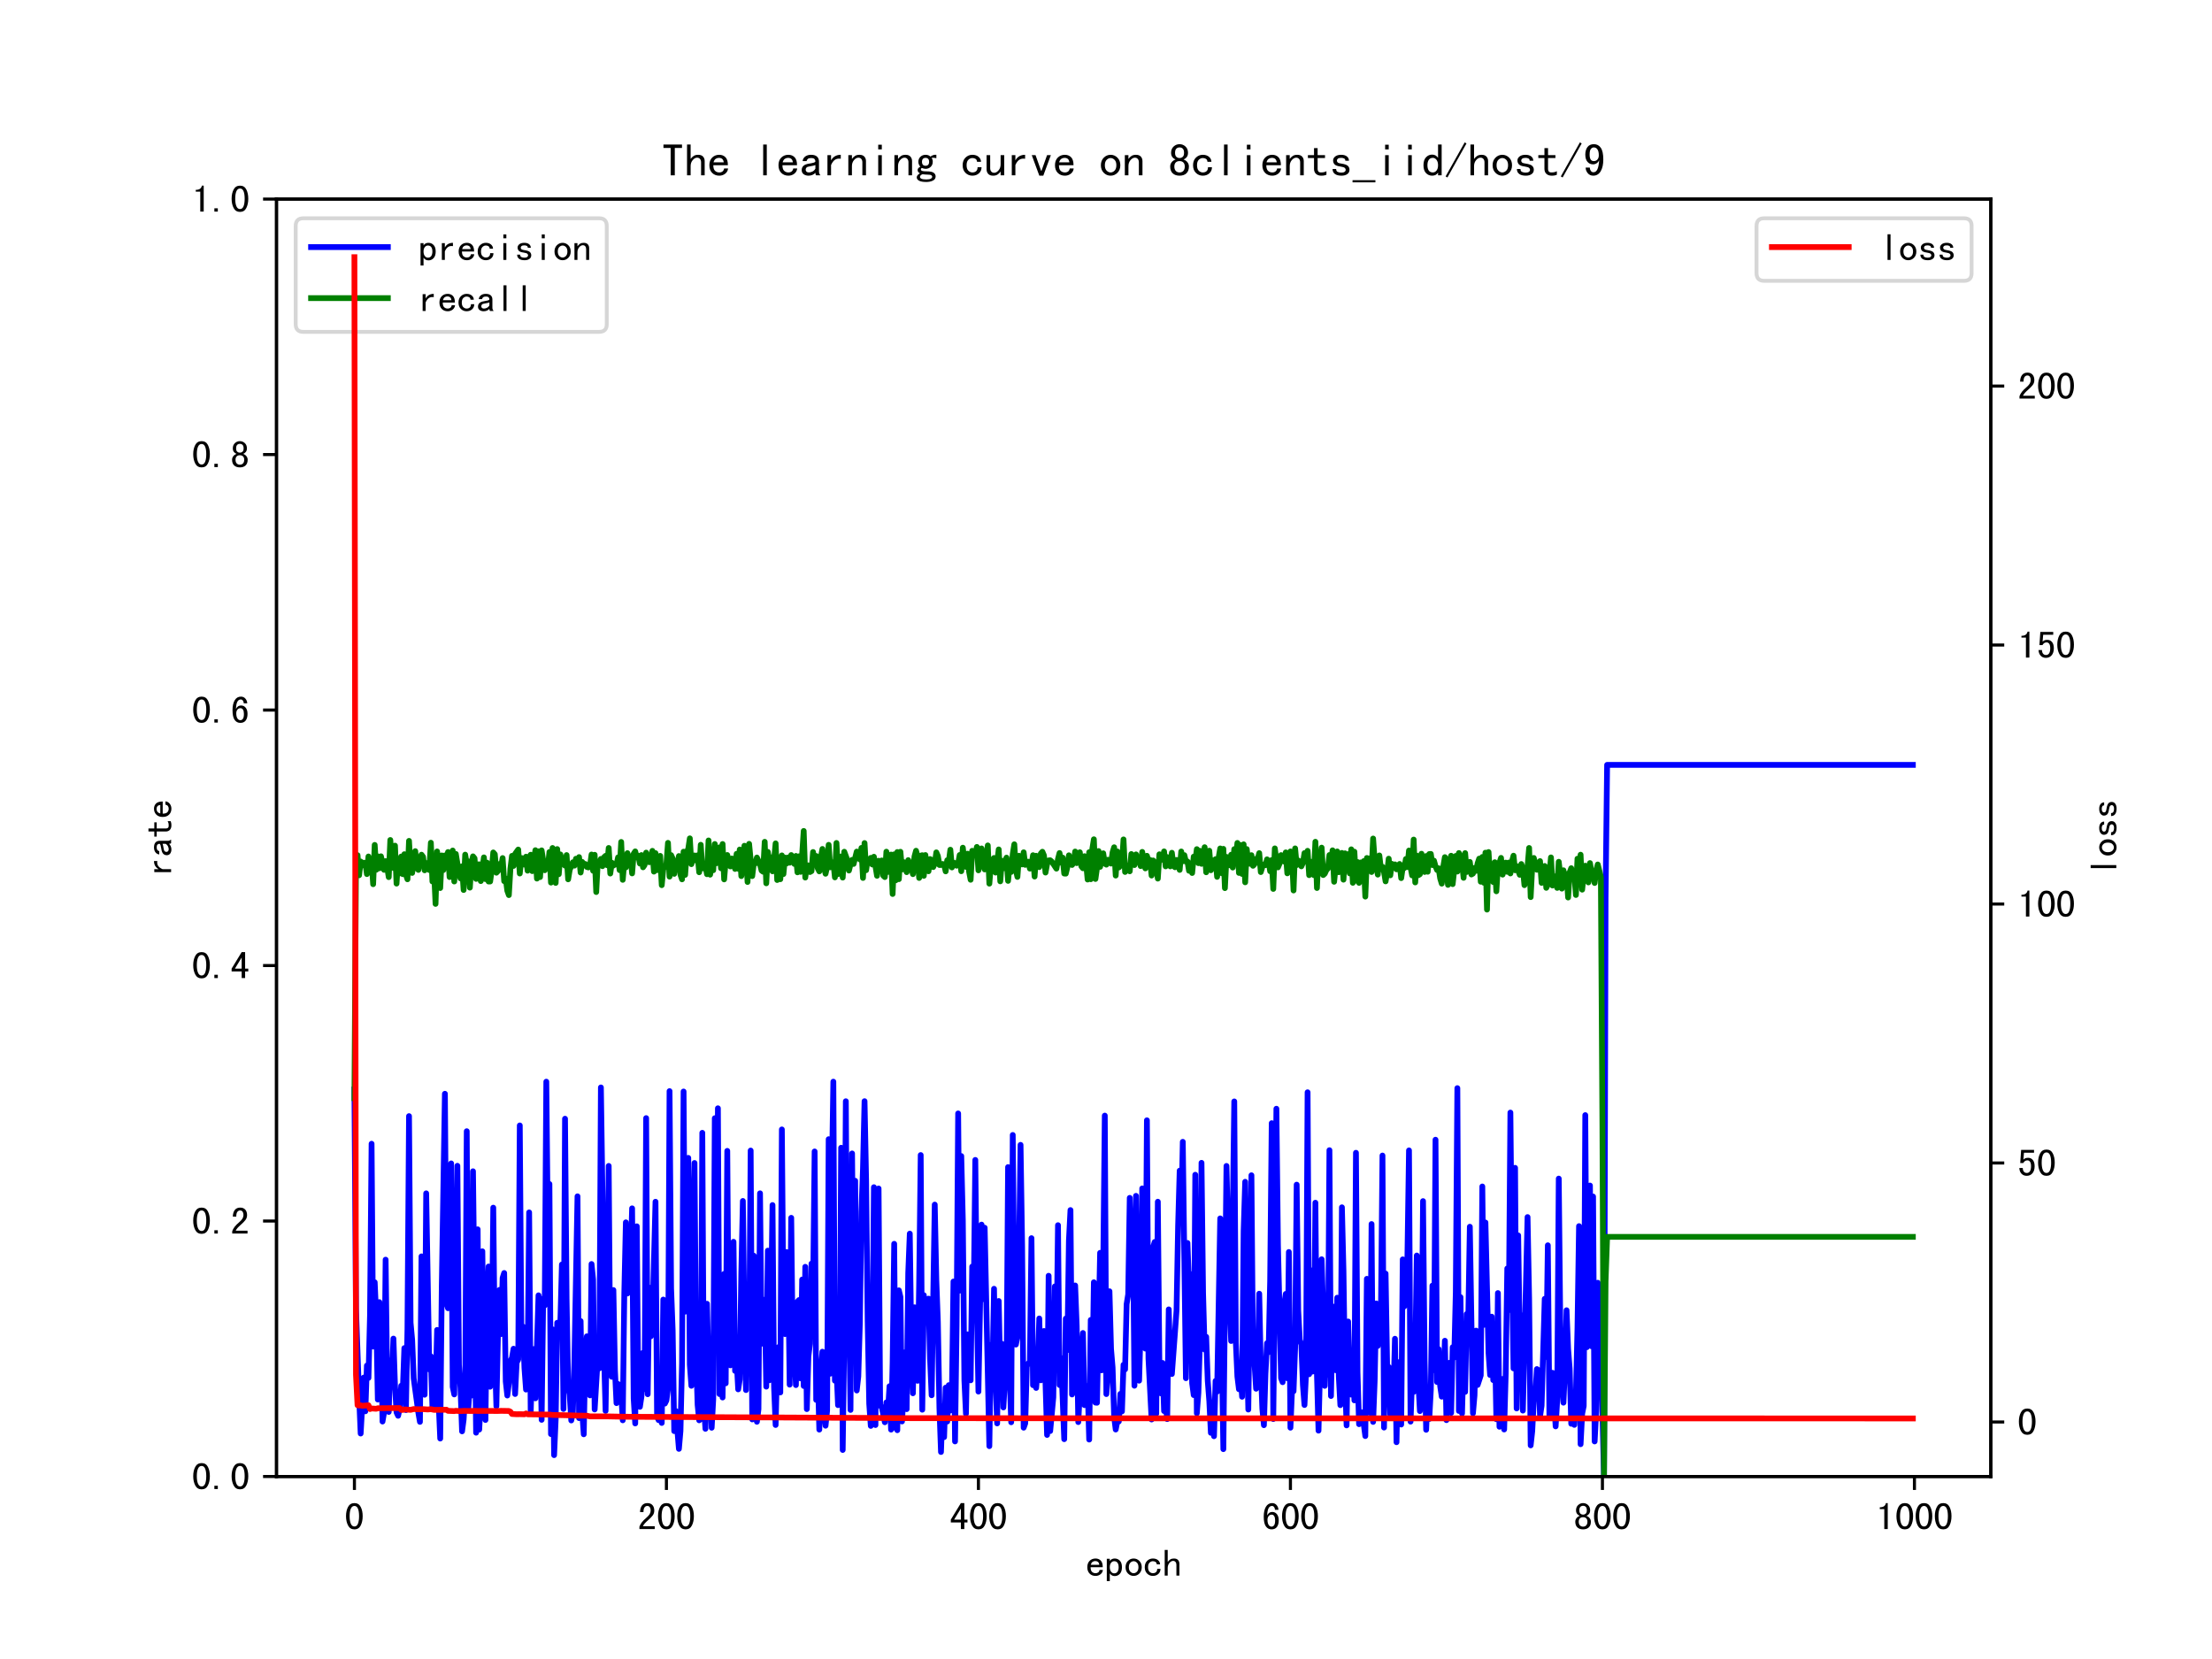 <?xml version="1.0" encoding="utf-8" standalone="no"?>
<!DOCTYPE svg PUBLIC "-//W3C//DTD SVG 1.1//EN"
  "http://www.w3.org/Graphics/SVG/1.1/DTD/svg11.dtd">
<!-- Created with matplotlib (https://matplotlib.org/) -->
<svg height="432pt" version="1.1" viewBox="0 0 576 432" width="576pt" xmlns="http://www.w3.org/2000/svg" xmlns:xlink="http://www.w3.org/1999/xlink">
 <defs>
  <style type="text/css">*{stroke-linecap:butt;stroke-linejoin:round;}</style>
 </defs>
 <g id="figure_1">
  <g id="patch_1">
   <path d="M 0 432 
L 576 432 
L 576 0 
L 0 0 
z
" style="fill:#ffffff;"/>
  </g>
  <g id="axes_1">
   <g id="patch_2">
    <path d="M 72 384.48 
L 518.4 384.48 
L 518.4 51.84 
L 72 51.84 
z
" style="fill:#ffffff;"/>
   </g>
   <g id="matplotlib.axis_1">
    <g id="xtick_1">
     <g id="line2d_1">
      <defs>
       <path d="M 0 0 
L 0 3.5 
" id="m94f15062a6" style="stroke:#000000;stroke-width:0.8;"/>
      </defs>
      <g>
       <use style="stroke:#000000;stroke-width:0.8;" x="92.291" xlink:href="#m94f15062a6" y="384.48"/>
      </g>
     </g>
     <g id="text_1">
      <!-- 0 -->
      <g transform="translate(89.791 398.316)scale(0.1 -0.1)">
       <defs>
        <path d="M 46.484 35.156 
Q 46.484 21.094 41.406 10.938 
Q 36.328 0.781 25 0.781 
Q 13.672 0.781 8.391 10.938 
Q 3.125 21.094 3.125 35.156 
Q 3.125 49.219 8.391 59.172 
Q 13.672 69.141 25 69.141 
Q 36.328 69.141 41.406 59.172 
Q 46.484 49.219 46.484 35.156 
z
M 37.109 35.156 
Q 37.109 47.656 34.172 54.688 
Q 31.25 61.719 25 61.719 
Q 18.75 61.719 15.625 54.688 
Q 12.5 47.656 12.5 35.156 
Q 12.5 22.656 15.625 15.422 
Q 18.75 8.203 25 8.203 
Q 31.25 8.203 34.172 15.422 
Q 37.109 22.656 37.109 35.156 
z
" id="SimHei-48"/>
       </defs>
       <use xlink:href="#SimHei-48"/>
      </g>
     </g>
    </g>
    <g id="xtick_2">
     <g id="line2d_2">
      <g>
       <use style="stroke:#000000;stroke-width:0.8;" x="173.536" xlink:href="#m94f15062a6" y="384.48"/>
      </g>
     </g>
     <g id="text_2">
      <!-- 200 -->
      <g transform="translate(166.036 398.316)scale(0.1 -0.1)">
       <defs>
        <path d="M 44.531 1.562 
L 4.688 1.562 
L 4.688 7.812 
Q 7.031 14.062 11.125 19.328 
Q 15.234 24.609 23.047 31.25 
Q 28.906 36.328 31.438 40.625 
Q 33.984 44.922 33.984 50 
Q 33.984 55.078 31.828 58.391 
Q 29.688 61.719 25 61.719 
Q 21.094 61.719 18.156 58.203 
Q 15.234 54.688 15.234 45.703 
L 6.25 45.703 
Q 6.641 57.031 11.516 63.078 
Q 16.406 69.141 25.391 69.141 
Q 33.984 69.141 38.672 63.859 
Q 43.359 58.594 43.359 49.609 
Q 43.359 42.188 39.062 36.719 
Q 34.766 31.25 28.516 25.781 
Q 21.484 19.531 18.75 16.406 
Q 16.016 13.281 13.672 8.984 
L 44.531 8.984 
z
" id="SimHei-50"/>
       </defs>
       <use xlink:href="#SimHei-50"/>
       <use x="50" xlink:href="#SimHei-48"/>
       <use x="100" xlink:href="#SimHei-48"/>
      </g>
     </g>
    </g>
    <g id="xtick_3">
     <g id="line2d_3">
      <g>
       <use style="stroke:#000000;stroke-width:0.8;" x="254.781" xlink:href="#m94f15062a6" y="384.48"/>
      </g>
     </g>
     <g id="text_3">
      <!-- 400 -->
      <g transform="translate(247.281 398.316)scale(0.1 -0.1)">
       <defs>
        <path d="M 46.484 18.75 
L 38.281 18.75 
L 38.281 1.562 
L 29.297 1.562 
L 29.297 18.75 
L 3.125 18.75 
L 3.125 26.172 
L 29.297 69.141 
L 38.281 69.141 
L 38.281 26.172 
L 46.484 26.172 
z
M 29.297 26.172 
L 29.297 55.078 
L 11.719 26.172 
z
" id="SimHei-52"/>
       </defs>
       <use xlink:href="#SimHei-52"/>
       <use x="50" xlink:href="#SimHei-48"/>
       <use x="100" xlink:href="#SimHei-48"/>
      </g>
     </g>
    </g>
    <g id="xtick_4">
     <g id="line2d_4">
      <g>
       <use style="stroke:#000000;stroke-width:0.8;" x="336.026" xlink:href="#m94f15062a6" y="384.48"/>
      </g>
     </g>
     <g id="text_4">
      <!-- 600 -->
      <g transform="translate(328.526 398.316)scale(0.1 -0.1)">
       <defs>
        <path d="M 44.531 24.219 
Q 44.531 13.281 39.844 7.031 
Q 35.156 0.781 25.781 0.781 
Q 16.406 0.781 10.938 8.594 
Q 5.469 16.406 5.469 33.984 
Q 5.469 50 11.125 59.562 
Q 16.797 69.141 27.344 69.141 
Q 34.766 69.141 39.25 63.672 
Q 43.75 58.203 43.75 51.562 
L 34.766 51.562 
Q 34.766 55.469 32.609 58.594 
Q 30.469 61.719 26.953 61.719 
Q 21.094 61.719 17.969 55.656 
Q 14.844 49.609 14.453 37.109 
Q 17.188 42.188 20.312 44.141 
Q 23.438 46.094 27.734 46.094 
Q 35.156 46.094 39.844 40.234 
Q 44.531 34.375 44.531 24.219 
z
M 35.156 24.219 
Q 35.156 31.25 32.812 35.156 
Q 30.469 39.062 26.172 39.062 
Q 21.094 39.062 18.156 35.156 
Q 15.234 31.25 15.234 25.781 
Q 15.234 17.188 18.156 12.5 
Q 21.094 7.812 26.172 7.812 
Q 29.688 7.812 32.422 11.328 
Q 35.156 14.844 35.156 24.219 
z
" id="SimHei-54"/>
       </defs>
       <use xlink:href="#SimHei-54"/>
       <use x="50" xlink:href="#SimHei-48"/>
       <use x="100" xlink:href="#SimHei-48"/>
      </g>
     </g>
    </g>
    <g id="xtick_5">
     <g id="line2d_5">
      <g>
       <use style="stroke:#000000;stroke-width:0.8;" x="417.27" xlink:href="#m94f15062a6" y="384.48"/>
      </g>
     </g>
     <g id="text_5">
      <!-- 800 -->
      <g transform="translate(409.77 398.316)scale(0.1 -0.1)">
       <defs>
        <path d="M 44.922 20.703 
Q 44.922 10.938 39.453 5.859 
Q 33.984 0.781 24.609 0.781 
Q 15.234 0.781 9.766 5.859 
Q 4.297 10.938 4.297 20.703 
Q 4.297 25.781 7.422 29.875 
Q 10.547 33.984 16.016 35.938 
Q 11.328 37.891 8.781 41.406 
Q 6.25 44.922 6.25 50.391 
Q 6.25 58.984 11.719 64.062 
Q 17.188 69.141 24.609 69.141 
Q 32.031 69.141 37.5 64.062 
Q 42.969 58.984 42.969 50.391 
Q 42.969 44.922 40.422 41.406 
Q 37.891 37.891 33.203 35.938 
Q 38.672 33.984 41.797 29.875 
Q 44.922 25.781 44.922 20.703 
z
M 34.375 50.391 
Q 34.375 56.641 31.641 59.375 
Q 28.906 62.109 24.609 62.109 
Q 20.312 62.109 17.578 59.375 
Q 14.844 56.641 14.844 50.391 
Q 14.844 44.141 17.766 41.594 
Q 20.703 39.062 24.609 39.062 
Q 28.516 39.062 31.438 41.594 
Q 34.375 44.141 34.375 50.391 
z
M 35.938 20.703 
Q 35.938 26.172 33 29.297 
Q 30.078 32.422 24.609 32.422 
Q 19.141 32.422 16.203 29.297 
Q 13.281 26.172 13.281 20.703 
Q 13.281 14.453 16.406 11.125 
Q 19.531 7.812 24.609 7.812 
Q 29.688 7.812 32.812 11.125 
Q 35.938 14.453 35.938 20.703 
z
" id="SimHei-56"/>
       </defs>
       <use xlink:href="#SimHei-56"/>
       <use x="50" xlink:href="#SimHei-48"/>
       <use x="100" xlink:href="#SimHei-48"/>
      </g>
     </g>
    </g>
    <g id="xtick_6">
     <g id="line2d_6">
      <g>
       <use style="stroke:#000000;stroke-width:0.8;" x="498.515" xlink:href="#m94f15062a6" y="384.48"/>
      </g>
     </g>
     <g id="text_6">
      <!-- 1000 -->
      <g transform="translate(488.515 398.316)scale(0.1 -0.1)">
       <defs>
        <path d="M 30.469 1.562 
L 21.484 1.562 
L 21.484 53.516 
L 9.766 53.516 
L 9.766 58.203 
Q 16.797 58.203 20.703 60.938 
Q 24.609 63.672 25.781 69.141 
L 30.469 69.141 
z
" id="SimHei-49"/>
       </defs>
       <use xlink:href="#SimHei-49"/>
       <use x="50" xlink:href="#SimHei-48"/>
       <use x="100" xlink:href="#SimHei-48"/>
       <use x="150" xlink:href="#SimHei-48"/>
      </g>
     </g>
    </g>
    <g id="text_7">
     <!-- epoch -->
     <g transform="translate(282.7 410.441)scale(0.1 -0.1)">
      <defs>
       <path d="M 44.922 16.406 
Q 44.141 9.375 38.672 5.078 
Q 33.203 0.781 25.781 0.781 
Q 16.406 0.781 10.344 6.828 
Q 4.297 12.891 4.297 23.438 
Q 4.297 33.984 10.344 40.031 
Q 16.406 46.094 25.781 46.094 
Q 33.984 46.094 39.25 40.812 
Q 44.531 35.547 44.531 23.438 
L 12.891 23.438 
Q 12.891 14.844 16.594 11.328 
Q 20.312 7.812 25.781 7.812 
Q 30.078 7.812 32.812 9.953 
Q 35.547 12.109 36.328 16.406 
z
M 35.547 29.688 
Q 34.766 35.156 32.031 37.297 
Q 29.297 39.453 25 39.453 
Q 21.094 39.453 17.969 37.297 
Q 14.844 35.156 13.281 29.688 
z
" id="SimHei-101"/>
       <path d="M 44.531 23.438 
Q 44.531 12.109 39.062 6.25 
Q 33.594 0.391 25.781 0.391 
Q 21.484 0.391 18.359 2.141 
Q 15.234 3.906 12.891 7.422 
L 12.891 -12.891 
L 5.078 -12.891 
L 5.078 45.312 
L 12.891 45.312 
L 12.891 39.453 
Q 15.234 42.969 18.359 44.531 
Q 21.484 46.094 25.781 46.094 
Q 33.594 46.094 39.062 40.422 
Q 44.531 34.766 44.531 23.438 
z
M 35.938 23.438 
Q 35.938 30.859 33 34.953 
Q 30.078 39.062 24.219 39.062 
Q 19.531 39.062 16.203 34.953 
Q 12.891 30.859 12.891 23.438 
Q 12.891 16.016 16.203 11.719 
Q 19.531 7.422 24.219 7.422 
Q 30.078 7.422 33 11.719 
Q 35.938 16.016 35.938 23.438 
z
" id="SimHei-112"/>
       <path d="M 46.094 23.438 
Q 46.094 13.281 39.844 7.031 
Q 33.594 0.781 25 0.781 
Q 16.406 0.781 10.156 7.031 
Q 3.906 13.281 3.906 23.438 
Q 3.906 33.594 10.156 39.844 
Q 16.406 46.094 25 46.094 
Q 33.594 46.094 39.844 39.844 
Q 46.094 33.594 46.094 23.438 
z
M 37.5 23.438 
Q 37.5 31.25 33.594 35.156 
Q 29.688 39.062 25 39.062 
Q 20.312 39.062 16.406 35.156 
Q 12.5 31.25 12.5 23.438 
Q 12.5 15.625 16.406 11.719 
Q 20.312 7.812 25 7.812 
Q 29.688 7.812 33.594 11.719 
Q 37.5 15.625 37.5 23.438 
z
" id="SimHei-111"/>
       <path d="M 44.922 19.141 
Q 44.922 10.938 39.25 5.859 
Q 33.594 0.781 25 0.781 
Q 16.406 0.781 10.156 6.828 
Q 3.906 12.891 3.906 23.438 
Q 3.906 33.984 10.156 40.031 
Q 16.406 46.094 25 46.094 
Q 33.594 46.094 38.672 41.594 
Q 43.75 37.109 43.75 30.859 
L 35.156 30.859 
Q 34.766 35.547 31.828 37.297 
Q 28.906 39.062 25 39.062 
Q 20.312 39.062 16.406 35.344 
Q 12.5 31.641 12.5 23.438 
Q 12.5 15.234 16.406 11.516 
Q 20.312 7.812 25 7.812 
Q 30.078 7.812 33.203 10.547 
Q 36.328 13.281 36.328 19.141 
z
" id="SimHei-99"/>
       <path d="M 44.141 1.562 
L 36.328 1.562 
L 36.328 29.688 
Q 36.328 34.375 33.984 37.109 
Q 31.641 39.844 27.734 39.844 
Q 22.656 39.844 18.156 34.562 
Q 13.672 29.297 13.672 21.484 
L 13.672 1.562 
L 5.859 1.562 
L 5.859 68.359 
L 13.672 68.359 
L 13.672 37.109 
Q 16.797 41.406 20.5 43.75 
Q 24.219 46.094 30.078 46.094 
Q 37.109 46.094 40.625 42.188 
Q 44.141 38.281 44.141 32.422 
z
" id="SimHei-104"/>
      </defs>
      <use xlink:href="#SimHei-101"/>
      <use x="50" xlink:href="#SimHei-112"/>
      <use x="100" xlink:href="#SimHei-111"/>
      <use x="150" xlink:href="#SimHei-99"/>
      <use x="200" xlink:href="#SimHei-104"/>
     </g>
    </g>
   </g>
   <g id="matplotlib.axis_2">
    <g id="ytick_1">
     <g id="line2d_7">
      <defs>
       <path d="M 0 0 
L -3.5 0 
" id="m7ffe31d8d0" style="stroke:#000000;stroke-width:0.8;"/>
      </defs>
      <g>
       <use style="stroke:#000000;stroke-width:0.8;" x="72" xlink:href="#m7ffe31d8d0" y="384.48"/>
      </g>
     </g>
     <g id="text_8">
      <!-- 0.0 -->
      <g transform="translate(50 387.898)scale(0.1 -0.1)">
       <defs>
        <path d="M 17.188 1.562 
L 8.203 1.562 
L 8.203 10.156 
L 17.188 10.156 
z
" id="SimHei-46"/>
       </defs>
       <use xlink:href="#SimHei-48"/>
       <use x="50" xlink:href="#SimHei-46"/>
       <use x="100" xlink:href="#SimHei-48"/>
      </g>
     </g>
    </g>
    <g id="ytick_2">
     <g id="line2d_8">
      <g>
       <use style="stroke:#000000;stroke-width:0.8;" x="72" xlink:href="#m7ffe31d8d0" y="317.952"/>
      </g>
     </g>
     <g id="text_9">
      <!-- 0.2 -->
      <g transform="translate(50 321.37)scale(0.1 -0.1)">
       <use xlink:href="#SimHei-48"/>
       <use x="50" xlink:href="#SimHei-46"/>
       <use x="100" xlink:href="#SimHei-50"/>
      </g>
     </g>
    </g>
    <g id="ytick_3">
     <g id="line2d_9">
      <g>
       <use style="stroke:#000000;stroke-width:0.8;" x="72" xlink:href="#m7ffe31d8d0" y="251.424"/>
      </g>
     </g>
     <g id="text_10">
      <!-- 0.4 -->
      <g transform="translate(50 254.842)scale(0.1 -0.1)">
       <use xlink:href="#SimHei-48"/>
       <use x="50" xlink:href="#SimHei-46"/>
       <use x="100" xlink:href="#SimHei-52"/>
      </g>
     </g>
    </g>
    <g id="ytick_4">
     <g id="line2d_10">
      <g>
       <use style="stroke:#000000;stroke-width:0.8;" x="72" xlink:href="#m7ffe31d8d0" y="184.896"/>
      </g>
     </g>
     <g id="text_11">
      <!-- 0.6 -->
      <g transform="translate(50 188.314)scale(0.1 -0.1)">
       <use xlink:href="#SimHei-48"/>
       <use x="50" xlink:href="#SimHei-46"/>
       <use x="100" xlink:href="#SimHei-54"/>
      </g>
     </g>
    </g>
    <g id="ytick_5">
     <g id="line2d_11">
      <g>
       <use style="stroke:#000000;stroke-width:0.8;" x="72" xlink:href="#m7ffe31d8d0" y="118.368"/>
      </g>
     </g>
     <g id="text_12">
      <!-- 0.8 -->
      <g transform="translate(50 121.786)scale(0.1 -0.1)">
       <use xlink:href="#SimHei-48"/>
       <use x="50" xlink:href="#SimHei-46"/>
       <use x="100" xlink:href="#SimHei-56"/>
      </g>
     </g>
    </g>
    <g id="ytick_6">
     <g id="line2d_12">
      <g>
       <use style="stroke:#000000;stroke-width:0.8;" x="72" xlink:href="#m7ffe31d8d0" y="51.84"/>
      </g>
     </g>
     <g id="text_13">
      <!-- 1.0 -->
      <g transform="translate(50 55.258)scale(0.1 -0.1)">
       <use xlink:href="#SimHei-49"/>
       <use x="50" xlink:href="#SimHei-46"/>
       <use x="100" xlink:href="#SimHei-48"/>
      </g>
     </g>
    </g>
    <g id="text_14">
     <!-- rate -->
     <g transform="translate(44.711 228.16)rotate(-90)scale(0.1 -0.1)">
      <defs>
       <path d="M 39.453 37.5 
Q 32.031 38.672 26.953 35.344 
Q 21.875 32.031 18.359 23.828 
L 18.359 1.562 
L 10.547 1.562 
L 10.547 45.312 
L 18.359 45.312 
L 18.359 33.984 
Q 21.875 40.234 27.141 43.156 
Q 32.422 46.094 39.453 46.094 
z
" id="SimHei-114"/>
       <path d="M 45.312 1.562 
L 35.938 1.562 
Q 35.156 2.344 34.766 3.703 
Q 34.375 5.078 34.375 7.031 
Q 31.641 3.906 27.734 2.344 
Q 23.828 0.781 19.531 0.781 
Q 13.281 0.781 8.984 3.906 
Q 4.688 7.031 4.688 12.891 
Q 4.688 18.75 8.594 22.266 
Q 12.5 25.781 20.703 26.953 
Q 26.172 27.734 30.266 28.906 
Q 34.375 30.078 34.375 32.031 
Q 34.375 34.375 32.609 36.719 
Q 30.859 39.062 25 39.062 
Q 20.312 39.062 18.156 37.297 
Q 16.016 35.547 15.234 32.422 
L 6.641 32.422 
Q 7.422 38.672 12.297 42.375 
Q 17.188 46.094 25 46.094 
Q 33.594 46.094 37.891 42.188 
Q 42.188 38.281 42.188 31.25 
L 42.188 9.766 
Q 42.188 7.422 42.969 5.469 
Q 43.75 3.516 45.312 1.562 
z
M 34.375 16.016 
L 34.375 23.828 
Q 32.031 23.047 29.875 22.453 
Q 27.734 21.875 22.656 21.094 
Q 16.797 20.312 15.031 18.359 
Q 13.281 16.406 13.281 13.672 
Q 13.281 11.328 15.031 9.562 
Q 16.797 7.812 20.312 7.812 
Q 23.828 7.812 27.922 9.766 
Q 32.031 11.719 34.375 16.016 
z
" id="SimHei-97"/>
       <path d="M 43.359 2.734 
Q 41.406 1.953 38.859 1.359 
Q 36.328 0.781 32.031 0.781 
Q 25 0.781 20.703 4.688 
Q 16.406 8.594 16.406 15.625 
L 16.406 39.062 
L 3.125 39.062 
L 3.125 45.312 
L 16.406 45.312 
L 16.406 60.547 
L 24.219 60.547 
L 24.219 45.312 
L 40.234 45.312 
L 40.234 39.062 
L 24.219 39.062 
L 24.219 15.234 
Q 24.219 12.109 25.781 9.953 
Q 27.344 7.812 31.641 7.812 
Q 35.938 7.812 38.672 8.594 
Q 41.406 9.375 43.359 10.547 
z
" id="SimHei-116"/>
      </defs>
      <use xlink:href="#SimHei-114"/>
      <use x="50" xlink:href="#SimHei-97"/>
      <use x="100" xlink:href="#SimHei-116"/>
      <use x="150" xlink:href="#SimHei-101"/>
     </g>
    </g>
   </g>
   <g id="line2d_13">
    <path clip-path="url(#p13dbf66c35)" d="M 92.291 283.698 
L 92.697 340.818 
L 93.51 363.736 
L 93.916 373.287 
L 94.728 358.71 
L 95.134 367.503 
L 95.541 355.586 
L 95.947 358.808 
L 96.353 342.488 
L 96.759 297.829 
L 97.166 350.643 
L 97.572 333.889 
L 97.978 343.268 
L 98.384 364.438 
L 98.79 339.073 
L 99.197 345.6 
L 99.603 370.163 
L 100.009 367.83 
L 100.415 328.012 
L 100.822 360.319 
L 101.228 367.665 
L 101.634 354.26 
L 102.04 359.474 
L 102.447 348.568 
L 102.853 360.796 
L 103.259 367.781 
L 103.665 368.669 
L 104.071 366.864 
L 104.478 360.84 
L 104.884 362.295 
L 105.29 351.04 
L 105.696 367.181 
L 106.103 346.004 
L 106.509 290.637 
L 106.915 344.423 
L 107.321 348.863 
L 107.727 358.936 
L 108.946 367.896 
L 109.352 370.251 
L 109.759 327.157 
L 110.165 328.306 
L 110.571 363.187 
L 110.977 310.741 
L 111.79 356.598 
L 112.196 353.166 
L 112.602 366.447 
L 113.008 366.714 
L 113.415 362.712 
L 113.821 346.313 
L 114.227 365.361 
L 114.633 374.596 
L 115.039 334.807 
L 115.852 284.815 
L 116.258 339.327 
L 116.664 340.66 
L 117.477 302.949 
L 117.883 361.133 
L 118.289 363.103 
L 119.102 303.574 
L 119.508 355.385 
L 119.914 361.426 
L 120.32 372.718 
L 120.727 369.671 
L 121.133 362.827 
L 121.539 294.567 
L 121.945 366.777 
L 122.352 360.642 
L 122.758 363.407 
L 123.164 304.998 
L 123.976 373.072 
L 124.383 320.113 
L 124.789 372.263 
L 125.195 364.146 
L 125.601 325.834 
L 126.008 360.006 
L 126.414 369.758 
L 126.82 338.932 
L 127.226 329.796 
L 127.632 361.102 
L 128.039 352.347 
L 128.445 314.475 
L 128.851 352.472 
L 129.257 366.193 
L 129.664 347.795 
L 130.07 335.881 
L 130.476 347.389 
L 130.882 332.764 
L 131.288 331.485 
L 131.695 359.729 
L 132.101 363.389 
L 132.507 360.202 
L 132.913 354.393 
L 133.32 353.605 
L 133.726 351.205 
L 134.132 362.995 
L 134.538 354.781 
L 134.944 354.042 
L 135.351 293.061 
L 135.757 347.373 
L 136.163 345.425 
L 136.569 356.259 
L 136.976 361.84 
L 137.382 356.874 
L 137.788 315.709 
L 138.194 367.873 
L 138.6 353.423 
L 139.007 351.286 
L 139.413 364.124 
L 140.225 337.301 
L 140.632 347.212 
L 141.038 369.72 
L 141.444 338.107 
L 141.85 339.928 
L 142.257 281.664 
L 142.663 321.154 
L 143.069 308.305 
L 143.475 373.435 
L 143.881 346.155 
L 144.288 378.916 
L 144.694 369.615 
L 145.1 344.438 
L 145.506 348.149 
L 145.913 344.395 
L 146.319 329.273 
L 146.725 366.891 
L 147.131 291.313 
L 147.537 338.233 
L 147.944 360.853 
L 148.35 363.122 
L 148.756 369.884 
L 149.162 367.776 
L 149.569 354.624 
L 150.381 311.521 
L 150.787 369.272 
L 151.193 343.998 
L 151.6 367.485 
L 152.006 373.484 
L 152.412 352.814 
L 152.818 347.972 
L 153.225 353.889 
L 153.631 363.354 
L 154.037 329.148 
L 154.443 333.164 
L 154.849 367.018 
L 155.662 353.434 
L 156.068 356.326 
L 156.474 283.165 
L 156.881 311.136 
L 157.287 352.588 
L 157.693 367.398 
L 158.099 342.035 
L 158.505 303.602 
L 158.912 355.944 
L 159.318 358.517 
L 159.724 335.931 
L 160.13 356.826 
L 160.537 365.37 
L 160.943 360.384 
L 161.349 360.684 
L 161.755 362.603 
L 162.162 369.84 
L 162.568 336.751 
L 162.974 318.297 
L 163.38 336.824 
L 163.786 327.939 
L 164.193 329.215 
L 164.599 314.651 
L 165.005 364.192 
L 165.411 370.664 
L 165.818 319.327 
L 166.224 366.061 
L 166.63 366.335 
L 167.036 363.638 
L 167.442 352.257 
L 167.849 361.754 
L 168.255 291.154 
L 168.661 363.054 
L 169.067 335.282 
L 169.474 347.977 
L 169.88 343.966 
L 170.692 312.932 
L 171.098 368.883 
L 171.505 369.796 
L 171.911 360.985 
L 172.317 370.534 
L 172.723 338.402 
L 173.13 365.49 
L 173.536 364.664 
L 173.942 361.613 
L 174.348 284.126 
L 174.754 335.481 
L 175.161 346.452 
L 175.567 372.657 
L 175.973 367.419 
L 176.786 377.279 
L 177.192 372.615 
L 177.598 354.991 
L 178.004 284.23 
L 178.41 341.56 
L 178.817 339.74 
L 179.223 301.512 
L 179.629 355.34 
L 180.035 360.861 
L 180.442 323.73 
L 180.848 302.837 
L 181.254 352.92 
L 181.66 365.821 
L 182.067 369.844 
L 182.473 369.486 
L 182.879 294.985 
L 183.285 365.909 
L 183.691 372.057 
L 184.098 339.497 
L 184.504 355.52 
L 184.91 361.74 
L 185.316 371.781 
L 185.723 364.335 
L 186.129 291.178 
L 186.535 348.465 
L 186.941 288.595 
L 187.347 363.009 
L 187.754 358.445 
L 188.16 363.902 
L 188.566 331.716 
L 188.972 360.217 
L 189.379 299.687 
L 189.785 353.976 
L 190.191 355.527 
L 190.597 330.809 
L 191.003 323.358 
L 191.41 356.977 
L 191.816 354.167 
L 192.222 361.781 
L 192.628 359.208 
L 193.035 331.471 
L 193.441 312.728 
L 193.847 344.686 
L 194.253 361.967 
L 194.659 335.907 
L 195.066 352.833 
L 195.472 299.601 
L 195.878 369.611 
L 196.284 326.978 
L 196.691 327.722 
L 197.097 370.225 
L 197.503 366.941 
L 197.909 310.734 
L 198.315 349.906 
L 198.722 338.95 
L 199.128 338.44 
L 199.534 361.079 
L 199.94 325.666 
L 200.347 359.41 
L 200.753 342.135 
L 201.159 313.793 
L 201.565 361.149 
L 201.971 371.063 
L 202.378 354.677 
L 202.784 350.746 
L 203.19 362.593 
L 203.596 294.102 
L 204.003 341.963 
L 204.409 347.388 
L 204.815 326.027 
L 205.221 329.133 
L 205.628 360.565 
L 206.034 317.12 
L 206.44 353.133 
L 206.846 351.51 
L 207.252 360.671 
L 207.659 338.956 
L 208.065 338.528 
L 208.471 358.93 
L 208.877 333.193 
L 209.284 360.905 
L 209.69 329.875 
L 210.096 366.929 
L 210.502 353.191 
L 210.908 349.908 
L 211.315 329.046 
L 211.721 336.63 
L 212.127 299.839 
L 212.533 364.524 
L 212.94 356.81 
L 213.346 372.267 
L 213.752 356.342 
L 214.158 351.981 
L 214.564 367.695 
L 214.971 371.253 
L 215.377 367.316 
L 215.783 296.644 
L 216.189 357.711 
L 216.596 307.829 
L 217.002 281.664 
L 217.408 359.524 
L 217.814 356.272 
L 218.22 365.892 
L 218.627 364.782 
L 219.033 298.873 
L 219.439 377.565 
L 219.845 348.215 
L 220.252 286.759 
L 220.658 350.354 
L 221.064 338.295 
L 221.47 367.147 
L 221.876 300.352 
L 222.283 346.666 
L 222.689 307.469 
L 223.095 362.083 
L 223.501 358.423 
L 223.908 344.369 
L 224.314 315.524 
L 224.72 304.355 
L 225.126 286.745 
L 225.533 307.428 
L 225.939 343.819 
L 226.345 365.529 
L 226.751 371.3 
L 227.157 354.307 
L 227.564 309.148 
L 227.97 371.075 
L 228.376 311.208 
L 228.782 309.483 
L 229.189 366.074 
L 229.595 366.348 
L 230.407 370.35 
L 230.813 365.179 
L 231.22 367.573 
L 231.626 360.97 
L 232.032 372.27 
L 232.438 354.82 
L 232.845 323.891 
L 233.251 371.746 
L 233.657 372.422 
L 234.063 336.005 
L 234.469 337.738 
L 234.876 370.143 
L 235.282 363.09 
L 235.688 352.119 
L 236.094 366.936 
L 236.501 331.5 
L 236.907 321.235 
L 237.313 350.804 
L 237.719 362.808 
L 238.125 340.41 
L 238.532 359.139 
L 238.938 359.558 
L 239.344 334.543 
L 239.75 300.77 
L 240.157 367.087 
L 240.563 337.258 
L 240.969 344.296 
L 241.781 338.169 
L 242.188 353.763 
L 242.594 363.323 
L 243.406 313.676 
L 243.813 333.269 
L 244.219 344.236 
L 244.625 366.644 
L 245.031 378.096 
L 245.438 366.221 
L 245.844 374.23 
L 246.25 361.345 
L 246.656 370.166 
L 247.062 360.689 
L 247.469 367.304 
L 247.875 363.103 
L 248.281 333.708 
L 248.687 375.345 
L 249.094 345.186 
L 249.5 289.936 
L 249.906 336.069 
L 250.312 301.03 
L 250.718 317.763 
L 251.125 359.454 
L 251.531 368.145 
L 251.937 347.463 
L 252.343 355.38 
L 252.75 359.43 
L 253.156 329.814 
L 253.562 337.181 
L 253.968 302.045 
L 254.374 339.875 
L 254.781 362.368 
L 255.593 318.883 
L 255.999 338.296 
L 256.406 319.698 
L 257.624 376.573 
L 258.03 350.197 
L 258.437 357.625 
L 258.843 335.594 
L 259.249 359.882 
L 259.655 370.654 
L 260.062 338.778 
L 260.468 357.961 
L 260.874 349.91 
L 261.28 366.494 
L 261.686 359.148 
L 262.093 360.019 
L 262.499 303.906 
L 262.905 357.915 
L 263.311 370.352 
L 263.718 295.542 
L 264.124 336.387 
L 264.53 350.124 
L 264.936 348.031 
L 265.343 327.061 
L 265.749 298.121 
L 266.155 324.339 
L 266.561 371.766 
L 266.967 370.656 
L 267.374 355.727 
L 267.78 355.025 
L 268.186 354.656 
L 268.592 322.417 
L 268.999 360.696 
L 269.405 360.065 
L 269.811 361.416 
L 270.217 356.506 
L 270.623 343.327 
L 271.03 359.428 
L 271.436 357.641 
L 271.842 346.589 
L 272.655 373.652 
L 273.061 332.207 
L 273.467 372.646 
L 274.279 363.864 
L 274.686 334.978 
L 275.092 352.341 
L 275.498 319.036 
L 275.904 360.66 
L 276.311 353.627 
L 277.123 374.758 
L 277.529 343.36 
L 277.935 351.593 
L 278.342 323.091 
L 278.748 315.098 
L 279.154 363.119 
L 279.56 361.824 
L 279.967 334.733 
L 280.373 345.308 
L 280.779 370.305 
L 281.185 362.567 
L 281.591 352.422 
L 281.998 347.109 
L 282.404 365.893 
L 282.81 361.262 
L 283.216 360.892 
L 283.623 374.861 
L 284.029 343.706 
L 284.435 360.469 
L 284.841 333.901 
L 285.248 365.233 
L 285.654 365.272 
L 286.466 326.241 
L 286.872 356.832 
L 287.279 330.024 
L 287.685 290.503 
L 288.091 363.018 
L 288.497 357.832 
L 288.904 336.242 
L 289.31 351.228 
L 289.716 356.104 
L 290.122 368.992 
L 290.528 372.241 
L 290.935 370.183 
L 291.341 370.151 
L 291.747 362.963 
L 292.153 367.532 
L 292.56 355.393 
L 292.966 356.588 
L 293.372 339.595 
L 293.778 337.046 
L 294.184 311.923 
L 294.591 323.797 
L 294.997 317.046 
L 295.403 360.84 
L 295.809 311.396 
L 296.216 353.125 
L 296.622 359.527 
L 297.028 345.274 
L 297.434 309.462 
L 297.84 349.765 
L 298.247 351.172 
L 298.653 291.722 
L 299.059 353.755 
L 299.872 369.628 
L 300.278 324.689 
L 300.684 323.4 
L 301.09 368.116 
L 301.496 312.925 
L 301.903 355.705 
L 302.309 362.838 
L 302.715 354.9 
L 303.121 367.436 
L 303.528 365.894 
L 303.934 369.526 
L 304.34 340.961 
L 304.746 355.863 
L 305.152 357.79 
L 305.965 346.863 
L 306.371 341.181 
L 306.777 319.244 
L 307.184 304.835 
L 307.59 316.859 
L 307.996 297.326 
L 308.809 358.882 
L 309.215 323.666 
L 309.621 335.025 
L 310.027 331.773 
L 310.433 360.194 
L 310.84 363.278 
L 311.246 305.902 
L 311.652 368.021 
L 312.058 362.691 
L 312.465 348.821 
L 312.871 302.798 
L 313.277 336.776 
L 313.683 351.429 
L 314.089 348.102 
L 314.496 359.57 
L 314.902 364.861 
L 315.308 373.108 
L 315.714 365.699 
L 316.121 373.986 
L 316.527 359.592 
L 316.933 362.39 
L 317.745 317.271 
L 318.152 352.081 
L 318.558 377.353 
L 319.37 303.609 
L 320.183 338.413 
L 320.589 349.193 
L 321.401 286.808 
L 321.808 349.516 
L 322.214 358.449 
L 322.62 361.754 
L 323.026 357.241 
L 323.433 363.711 
L 323.839 320.601 
L 324.245 307.734 
L 324.651 348.397 
L 325.057 367.042 
L 325.87 306.037 
L 326.276 353.266 
L 326.682 355.198 
L 327.089 361.623 
L 327.495 357.59 
L 327.901 336.875 
L 328.307 355.994 
L 328.714 366.841 
L 329.12 371.115 
L 329.526 357.698 
L 329.932 349.764 
L 330.338 352.11 
L 330.745 333.578 
L 331.151 292.47 
L 331.557 369.504 
L 331.963 334.315 
L 332.37 288.71 
L 332.776 324.208 
L 333.588 358.866 
L 333.994 359.922 
L 334.401 339.679 
L 334.807 336.928 
L 335.213 358.905 
L 335.619 326.017 
L 336.026 371.768 
L 336.432 362.128 
L 336.838 362.269 
L 337.244 350.907 
L 337.65 308.482 
L 338.057 341.311 
L 338.463 348.885 
L 338.869 350.121 
L 339.275 360.627 
L 339.682 365.859 
L 340.088 357.66 
L 340.494 284.426 
L 340.9 357.85 
L 341.306 330.765 
L 341.713 357.17 
L 342.119 357.022 
L 342.525 313.187 
L 342.931 357.693 
L 343.338 372.538 
L 343.744 355.768 
L 344.15 327.91 
L 344.556 341.202 
L 344.962 360.873 
L 345.369 349.28 
L 345.775 357.962 
L 346.181 299.509 
L 346.587 363.515 
L 346.994 341.993 
L 347.4 340.249 
L 347.806 356.799 
L 348.212 337.922 
L 348.619 358.345 
L 349.025 365.898 
L 349.431 314.381 
L 349.837 330.962 
L 350.243 359.364 
L 350.65 371.167 
L 351.056 344.117 
L 351.462 357.5 
L 351.868 363.153 
L 352.275 354.556 
L 352.681 364.658 
L 353.087 300.181 
L 353.493 357.332 
L 353.899 370.853 
L 354.306 369.862 
L 354.712 367.752 
L 355.524 373.947 
L 355.931 333.004 
L 356.743 367.897 
L 357.149 318.736 
L 357.555 370.263 
L 357.962 359.535 
L 358.368 339.416 
L 358.774 350.478 
L 359.18 342.176 
L 359.587 342.544 
L 359.993 300.899 
L 360.399 371.73 
L 360.805 331.636 
L 361.211 356.019 
L 361.618 355.946 
L 362.024 368.365 
L 362.43 369.291 
L 362.836 363.812 
L 363.243 348.607 
L 363.649 375.55 
L 364.055 354.705 
L 364.461 359.624 
L 364.867 370.946 
L 365.274 327.938 
L 365.68 340.19 
L 366.086 339.399 
L 366.492 327.243 
L 366.899 299.562 
L 367.305 370.191 
L 367.711 358.795 
L 368.117 362.45 
L 368.524 353.268 
L 368.93 326.935 
L 369.336 359.997 
L 369.742 367.448 
L 370.148 357.591 
L 370.555 312.767 
L 370.961 354.192 
L 371.367 372.313 
L 371.773 362.712 
L 372.18 369.491 
L 372.586 361.841 
L 372.992 334.77 
L 373.398 356.798 
L 373.804 296.778 
L 374.211 359.876 
L 374.617 351.317 
L 375.023 360.975 
L 375.429 363.687 
L 375.836 361.383 
L 376.242 349.127 
L 376.648 369.798 
L 377.054 355.019 
L 377.46 354.862 
L 377.867 367.932 
L 378.273 350.81 
L 378.679 353.493 
L 379.085 336.533 
L 379.492 283.348 
L 379.898 367.408 
L 380.304 337.759 
L 380.71 368.073 
L 381.116 352.785 
L 381.523 362.445 
L 381.929 342.159 
L 382.335 343.6 
L 382.741 319.438 
L 383.554 368.018 
L 383.96 363.359 
L 384.366 346.494 
L 384.772 360.638 
L 385.585 358.137 
L 385.991 308.957 
L 386.397 344.994 
L 386.804 318.333 
L 387.616 352.303 
L 388.022 358.052 
L 388.429 342.852 
L 388.835 359.379 
L 389.241 348.329 
L 389.647 369.561 
L 390.053 336.71 
L 390.46 371.525 
L 390.866 368.066 
L 391.272 359.072 
L 391.678 372.233 
L 392.085 357.676 
L 392.491 330.312 
L 392.897 341.133 
L 393.303 289.713 
L 393.709 330.328 
L 394.116 356.328 
L 394.522 304.102 
L 394.928 366.76 
L 395.334 321.698 
L 395.741 349.538 
L 396.147 342.475 
L 396.553 367.319 
L 397.365 334.078 
L 397.772 316.922 
L 398.178 338.18 
L 398.584 376.372 
L 398.99 372.662 
L 399.397 364.602 
L 399.803 362.997 
L 400.209 356.503 
L 400.615 356.804 
L 401.021 368.805 
L 401.428 366.05 
L 402.24 338.211 
L 402.646 353.35 
L 403.053 324.267 
L 403.459 368.686 
L 404.271 357.471 
L 405.084 371.424 
L 405.49 364.717 
L 405.896 306.904 
L 406.302 346.237 
L 406.709 360.05 
L 407.115 365.254 
L 407.521 356.239 
L 407.927 341.187 
L 408.333 351.247 
L 408.74 356.424 
L 409.146 370.749 
L 409.552 366.166 
L 409.958 371.037 
L 410.365 363.407 
L 410.771 345.933 
L 411.177 319.286 
L 411.583 376.064 
L 411.99 368.117 
L 412.396 366.102 
L 412.802 290.376 
L 413.208 350.81 
L 414.021 308.71 
L 414.427 350.559 
L 414.833 311.571 
L 415.239 375.347 
L 415.646 367.471 
L 416.052 334.029 
L 416.864 351.127 
L 417.677 384.48 
L 418.083 233.695 
L 418.489 199.173 
L 498.109 199.173 
L 498.109 199.173 
" style="fill:none;stroke:#0000ff;stroke-linecap:square;stroke-width:1.5;"/>
   </g>
   <g id="line2d_14">
    <path clip-path="url(#p13dbf66c35)" d="M 92.291 285.969 
L 92.697 224.828 
L 93.103 222.687 
L 93.51 227.918 
L 93.916 224.333 
L 94.322 225.349 
L 94.728 224.645 
L 95.134 224.688 
L 95.541 227.61 
L 95.947 223.026 
L 96.353 225.623 
L 96.759 224.088 
L 97.166 230.243 
L 97.572 220.016 
L 97.978 226.482 
L 98.384 222.988 
L 98.79 226.106 
L 99.197 222.976 
L 100.009 226.506 
L 100.415 224.227 
L 100.822 225.89 
L 101.228 228.399 
L 101.634 218.731 
L 102.04 224.532 
L 102.447 226.022 
L 102.853 220.205 
L 103.259 230.086 
L 103.665 223.695 
L 104.071 227.427 
L 104.478 223.033 
L 104.884 227.631 
L 105.29 222.432 
L 105.696 227.745 
L 106.103 228.966 
L 106.509 218.961 
L 106.915 226.072 
L 107.321 227.31 
L 108.134 221.633 
L 108.54 226.054 
L 108.946 226.522 
L 109.352 223.528 
L 109.759 222.56 
L 110.165 223.121 
L 110.571 226.625 
L 110.977 224.734 
L 111.383 225.084 
L 111.79 226.557 
L 112.196 219.441 
L 112.602 229.537 
L 113.008 226.499 
L 113.415 235.37 
L 113.821 221.714 
L 114.227 224.946 
L 114.633 231.246 
L 115.039 222.754 
L 115.446 226.565 
L 115.852 222.749 
L 116.258 223.625 
L 116.664 221.872 
L 117.071 228.382 
L 117.477 226.117 
L 117.883 221.476 
L 118.289 229.54 
L 118.695 222.362 
L 119.508 227.272 
L 119.914 228.736 
L 120.32 225.586 
L 120.727 231.754 
L 121.133 222.546 
L 121.539 224.909 
L 121.945 224.313 
L 122.352 231.139 
L 122.758 224.728 
L 123.164 222.992 
L 123.57 223.499 
L 123.976 228.866 
L 124.383 225.119 
L 124.789 225.052 
L 125.195 229.432 
L 126.008 223.264 
L 126.414 228.918 
L 126.82 224.634 
L 127.226 229.546 
L 127.632 229.539 
L 128.039 226.602 
L 128.445 221.976 
L 128.851 222.457 
L 129.257 227.254 
L 129.664 226.83 
L 130.07 224.986 
L 130.476 225.783 
L 130.882 223.438 
L 131.288 229.449 
L 131.695 228.765 
L 132.101 231.952 
L 132.507 233.082 
L 132.913 226.198 
L 133.32 222.863 
L 133.726 225.487 
L 134.132 222.354 
L 134.944 221.22 
L 135.351 227.461 
L 135.757 223.422 
L 136.163 223.518 
L 136.569 225.145 
L 136.976 223.077 
L 137.382 226.727 
L 137.788 223.173 
L 138.194 222.575 
L 138.6 226.839 
L 139.413 221.393 
L 139.819 228.786 
L 140.225 221.676 
L 140.632 228.393 
L 141.038 221.436 
L 141.85 226.61 
L 142.257 224.519 
L 142.663 225.803 
L 143.069 221.859 
L 143.475 229.825 
L 143.881 220.812 
L 144.694 229.911 
L 145.1 221.092 
L 145.506 227.64 
L 145.913 222.486 
L 146.319 224.074 
L 146.725 224.906 
L 147.131 225.417 
L 147.537 222.657 
L 147.944 228.975 
L 148.35 226.508 
L 149.162 224.535 
L 149.569 225.421 
L 149.975 223.61 
L 150.381 224.225 
L 150.787 223.185 
L 151.193 227.209 
L 151.6 224.439 
L 152.006 225.139 
L 152.412 224.976 
L 152.818 225.757 
L 153.225 225.879 
L 153.631 225.517 
L 154.037 222.516 
L 154.443 226.743 
L 154.849 222.585 
L 155.256 232.288 
L 155.662 224.34 
L 156.068 225.225 
L 156.474 223.656 
L 156.881 225.551 
L 157.287 223.232 
L 157.693 222.854 
L 158.099 225.304 
L 158.505 220.805 
L 158.912 227.468 
L 159.318 224.641 
L 159.724 225.399 
L 160.13 225.033 
L 160.537 225.103 
L 160.943 223.256 
L 161.349 226.586 
L 161.755 219.242 
L 162.162 229.107 
L 162.568 224.396 
L 162.974 225.877 
L 163.38 222.152 
L 163.786 225.106 
L 164.193 222.975 
L 164.599 227.434 
L 165.005 222.322 
L 165.411 221.699 
L 165.818 223.269 
L 166.224 222.836 
L 166.63 224.875 
L 167.036 222.655 
L 167.442 225.844 
L 167.849 225.259 
L 168.255 222.02 
L 168.661 224.151 
L 169.067 224.522 
L 169.474 223.623 
L 169.88 221.559 
L 170.286 226.97 
L 170.692 222.159 
L 171.098 226.583 
L 171.505 223.73 
L 171.911 222.863 
L 172.317 230.495 
L 172.723 226.165 
L 173.13 225.82 
L 173.536 224.929 
L 173.942 219.478 
L 174.348 228.273 
L 174.754 222.669 
L 175.161 223.564 
L 175.567 227.553 
L 175.973 224.451 
L 176.379 225.314 
L 176.786 222.909 
L 177.192 227.789 
L 177.598 228.981 
L 178.004 221.78 
L 178.41 227.82 
L 178.817 221.821 
L 179.223 221.037 
L 179.629 218.306 
L 180.035 225.027 
L 180.442 223.292 
L 180.848 222.754 
L 181.254 224.093 
L 181.66 222.72 
L 182.067 227.133 
L 182.473 219.979 
L 182.879 226.135 
L 183.285 225.339 
L 183.691 225.496 
L 184.098 227.642 
L 184.504 218.849 
L 184.91 227.764 
L 185.316 225.382 
L 185.723 226.61 
L 186.129 219.776 
L 186.535 224.791 
L 186.941 222.353 
L 187.347 220.643 
L 187.754 226.102 
L 188.16 219.78 
L 188.566 228.993 
L 188.972 223.988 
L 189.379 222.641 
L 190.191 225.62 
L 190.597 223.549 
L 191.003 224.08 
L 191.41 226.27 
L 191.816 222.332 
L 192.222 226.225 
L 192.628 221.211 
L 193.035 228.136 
L 193.441 225.344 
L 193.847 220.232 
L 194.253 221.495 
L 194.659 229.666 
L 195.066 219.738 
L 195.878 228.133 
L 196.284 224.825 
L 196.691 224.86 
L 197.097 223.302 
L 197.909 225.059 
L 198.315 226.692 
L 198.722 226.998 
L 199.128 219.206 
L 199.534 230.014 
L 199.94 221.831 
L 200.347 224.37 
L 200.753 223.245 
L 201.159 226.886 
L 201.565 223.883 
L 201.971 219.614 
L 202.378 229.156 
L 202.784 224.24 
L 203.19 228.952 
L 203.596 222.745 
L 204.003 227.606 
L 204.409 223.306 
L 204.815 224.853 
L 205.221 223.28 
L 205.628 224.654 
L 206.034 222.651 
L 206.44 223.501 
L 206.846 224.96 
L 207.252 222.885 
L 207.659 227.155 
L 208.065 222.976 
L 208.471 227.033 
L 208.877 222.489 
L 209.284 216.376 
L 209.69 228.516 
L 210.096 225.362 
L 210.502 225.346 
L 210.908 227.078 
L 211.315 226.842 
L 211.721 221.864 
L 212.127 225.174 
L 212.533 222.894 
L 212.94 226.119 
L 213.346 226.904 
L 213.752 223.254 
L 214.158 221.064 
L 214.564 225.726 
L 214.971 227.521 
L 215.377 225.759 
L 215.783 219.997 
L 216.189 225.84 
L 216.596 225.35 
L 217.002 224.519 
L 217.408 228.466 
L 217.814 219.507 
L 218.22 227.626 
L 219.033 223.027 
L 219.439 228.525 
L 219.845 221.791 
L 220.658 223.992 
L 221.064 226.691 
L 221.47 225.059 
L 221.876 223.909 
L 222.283 224.965 
L 223.095 221.75 
L 223.908 223.801 
L 224.314 220.795 
L 224.72 228.616 
L 225.126 219.526 
L 225.533 226.602 
L 225.939 223.807 
L 226.345 224.514 
L 226.751 223.391 
L 227.157 225.118 
L 227.564 223.093 
L 228.376 228.057 
L 228.782 224.142 
L 229.189 224.931 
L 229.595 224.062 
L 230.001 228.022 
L 230.407 228.391 
L 230.813 221.779 
L 231.22 227.057 
L 231.626 226.858 
L 232.032 222.521 
L 232.438 232.794 
L 232.845 222.465 
L 233.251 229.23 
L 233.657 221.865 
L 234.063 228.939 
L 234.469 221.798 
L 234.876 226.416 
L 235.282 224.481 
L 236.094 227.109 
L 236.501 223.973 
L 236.907 225.277 
L 237.313 225.8 
L 237.719 227.626 
L 238.125 223.053 
L 238.532 221.531 
L 238.938 223.019 
L 239.344 228.621 
L 239.75 222.82 
L 240.157 222.69 
L 240.563 228.07 
L 240.969 222.644 
L 241.375 226.022 
L 241.781 226.877 
L 242.188 223.692 
L 242.594 223.925 
L 243 225.79 
L 243.406 224.927 
L 243.813 221.953 
L 244.219 222.887 
L 244.625 225.245 
L 245.031 225.241 
L 245.438 224.977 
L 245.844 225.097 
L 246.25 226.901 
L 246.656 224.003 
L 247.062 224.417 
L 247.469 221.261 
L 247.875 225.88 
L 248.281 224.604 
L 248.687 224.778 
L 249.094 225.431 
L 249.5 224.842 
L 249.906 222.634 
L 250.312 226.866 
L 250.718 220.735 
L 251.125 224.222 
L 251.531 225.736 
L 251.937 222.304 
L 252.343 226.968 
L 252.75 229.091 
L 253.156 221.545 
L 253.562 221.909 
L 253.968 222.661 
L 254.374 220.538 
L 254.781 226.635 
L 255.187 224.492 
L 255.593 220.925 
L 255.999 224.771 
L 256.406 226.398 
L 256.812 224.092 
L 257.218 220.149 
L 257.624 230.101 
L 258.03 225.224 
L 258.437 223.991 
L 258.843 223.412 
L 259.249 227.219 
L 259.655 224.68 
L 260.062 221.19 
L 260.468 229.496 
L 260.874 224.129 
L 261.28 226.121 
L 261.686 224.367 
L 262.093 223.325 
L 262.499 229.377 
L 262.905 225.033 
L 263.311 227.055 
L 263.718 222.414 
L 264.124 219.854 
L 264.53 226.495 
L 264.936 228.351 
L 265.343 222.837 
L 265.749 224.997 
L 266.155 225.097 
L 266.561 221.936 
L 266.967 225.209 
L 267.374 224.389 
L 267.78 224.386 
L 268.186 226.189 
L 268.592 225.291 
L 268.999 222.693 
L 269.405 228.255 
L 269.811 222.835 
L 270.623 225.798 
L 271.03 222.252 
L 271.436 221.791 
L 271.842 222.747 
L 272.248 227.216 
L 272.655 225.015 
L 273.061 224.051 
L 273.467 224.009 
L 273.873 224.352 
L 275.092 226.193 
L 275.498 223.699 
L 275.904 222.121 
L 276.311 224.654 
L 276.717 223.322 
L 277.123 227.467 
L 277.529 227.497 
L 277.935 225.817 
L 278.342 222.717 
L 278.748 224.979 
L 279.154 225.239 
L 279.56 224.7 
L 279.967 221.737 
L 280.373 224.76 
L 280.779 223.652 
L 281.185 221.925 
L 281.591 225.594 
L 281.998 226.099 
L 282.404 222.949 
L 282.81 224.648 
L 283.216 229.032 
L 283.623 221.91 
L 284.029 228.95 
L 284.435 221.073 
L 284.841 218.543 
L 285.248 228.883 
L 285.654 226.032 
L 286.06 221.609 
L 286.466 225.728 
L 287.279 222.194 
L 287.685 224.875 
L 288.091 225.158 
L 288.497 223.879 
L 288.904 224.497 
L 289.31 224.879 
L 289.716 221.925 
L 290.122 220.622 
L 290.528 227.994 
L 290.935 221.707 
L 291.341 225.887 
L 292.153 224.996 
L 292.56 218.58 
L 292.966 227.055 
L 293.372 225.369 
L 294.184 226.885 
L 294.591 222.387 
L 294.997 224.455 
L 295.403 225.261 
L 295.809 222.482 
L 296.216 223.943 
L 296.622 223.854 
L 297.028 225.53 
L 297.434 221.83 
L 297.84 224.644 
L 298.247 226.129 
L 298.653 222.843 
L 299.059 224.217 
L 299.465 223.915 
L 299.872 227.99 
L 300.278 224.059 
L 300.684 224.558 
L 301.09 225.814 
L 301.496 228.789 
L 301.903 222.454 
L 302.309 223.706 
L 302.715 223.888 
L 303.121 221.701 
L 303.528 225.597 
L 303.934 223.17 
L 304.746 225.597 
L 305.152 222.059 
L 305.559 225.425 
L 305.965 225.832 
L 306.371 223.924 
L 306.777 224.625 
L 307.184 226.524 
L 307.59 221.727 
L 307.996 224.279 
L 308.402 222.675 
L 308.809 224.36 
L 309.215 224.326 
L 309.621 226.751 
L 310.027 224.79 
L 310.433 227.328 
L 310.84 223.067 
L 311.246 224.287 
L 311.652 221.115 
L 312.058 224.766 
L 312.465 221.546 
L 312.871 224.938 
L 313.277 224.073 
L 313.683 220.606 
L 314.089 227.141 
L 314.496 225.867 
L 314.902 221.519 
L 315.308 226.608 
L 315.714 224.023 
L 316.121 225.758 
L 316.527 223.728 
L 316.933 228.329 
L 317.339 223.276 
L 317.745 220.935 
L 318.152 227.398 
L 318.558 221.035 
L 318.964 231.265 
L 319.37 223.131 
L 319.777 224.772 
L 320.183 225.308 
L 320.589 222.572 
L 320.995 225.905 
L 321.401 221.115 
L 321.808 223.366 
L 322.214 219.505 
L 322.62 227.303 
L 323.026 220.043 
L 323.433 227.574 
L 323.839 219.86 
L 324.245 229.752 
L 324.651 221.094 
L 325.057 224.865 
L 325.464 224.923 
L 325.87 222.684 
L 326.276 225.454 
L 326.682 225.039 
L 327.089 223.637 
L 327.495 223.741 
L 327.901 222.149 
L 328.307 227.087 
L 328.714 225.729 
L 329.12 225.096 
L 329.526 225.28 
L 329.932 223.773 
L 330.338 224.247 
L 330.745 226.871 
L 331.151 223.949 
L 331.557 231.475 
L 331.963 220.916 
L 332.37 223.991 
L 332.776 225.865 
L 333.182 224.908 
L 333.588 222.666 
L 333.994 222.862 
L 334.401 224.354 
L 334.807 221.961 
L 335.213 227.41 
L 335.619 225.117 
L 336.026 221.712 
L 336.432 223.185 
L 336.838 231.876 
L 337.244 220.92 
L 337.65 225.27 
L 338.057 224.054 
L 338.463 224.354 
L 338.869 225.593 
L 339.275 224.71 
L 339.682 222.144 
L 340.088 222.859 
L 340.494 221.551 
L 340.9 227.886 
L 341.306 224.389 
L 341.713 226.735 
L 342.119 227.887 
L 342.525 219.195 
L 342.931 231.235 
L 343.338 222.133 
L 343.744 224.844 
L 344.15 220.721 
L 344.556 227.863 
L 344.962 227.508 
L 345.369 226.599 
L 345.775 226.165 
L 346.181 222.644 
L 346.587 225.526 
L 346.994 221.423 
L 347.4 229.611 
L 348.212 221.715 
L 348.619 227.117 
L 349.025 223.894 
L 349.431 222.098 
L 349.837 229.064 
L 350.243 222.205 
L 350.65 223.896 
L 351.056 222.418 
L 351.462 227.426 
L 351.868 221.165 
L 352.275 229.882 
L 352.681 221.775 
L 353.087 229.334 
L 353.493 224.47 
L 353.899 229.899 
L 354.306 224.586 
L 354.712 226.208 
L 355.118 224.23 
L 355.524 233.474 
L 355.931 223.414 
L 356.337 226.248 
L 356.743 223.511 
L 357.149 227.071 
L 357.555 218.351 
L 357.962 224.083 
L 358.368 225.369 
L 358.774 227.747 
L 359.18 222.751 
L 359.587 226.281 
L 359.993 225.702 
L 360.399 227.063 
L 360.805 229.507 
L 361.211 227.114 
L 361.618 223.598 
L 362.024 227.931 
L 362.43 224.935 
L 362.836 225.327 
L 363.243 225.08 
L 363.649 226.367 
L 364.461 224.971 
L 364.867 228.661 
L 365.274 225.843 
L 365.68 226.051 
L 366.086 223.682 
L 366.492 225.766 
L 366.899 221.473 
L 367.305 225.848 
L 367.711 227.961 
L 368.117 218.622 
L 368.524 229.782 
L 368.93 222.796 
L 369.336 227.91 
L 369.742 227.638 
L 370.148 222.306 
L 370.555 226.672 
L 370.961 227.063 
L 371.367 222.907 
L 371.773 227.003 
L 372.18 222.39 
L 372.586 222.36 
L 372.992 225.257 
L 373.398 224.105 
L 373.804 225.581 
L 374.211 226.548 
L 374.617 226.093 
L 375.023 228.754 
L 375.429 230.099 
L 375.836 225.604 
L 376.242 223.196 
L 377.054 230.417 
L 377.46 224.041 
L 377.867 222.835 
L 378.273 230.226 
L 379.085 222.884 
L 379.492 226.953 
L 379.898 222.122 
L 380.304 223.004 
L 380.71 224.617 
L 381.116 228.586 
L 381.523 222.147 
L 381.929 227.065 
L 382.335 226.006 
L 382.741 224.438 
L 383.148 227.714 
L 383.554 227.472 
L 383.96 226.011 
L 384.366 226.771 
L 384.772 224.796 
L 385.179 223.589 
L 385.585 229.599 
L 385.991 223.154 
L 386.397 229.87 
L 386.804 222.03 
L 387.21 236.859 
L 387.616 221.867 
L 388.022 228.376 
L 388.429 228.882 
L 388.835 229.689 
L 389.241 224.52 
L 389.647 232.091 
L 390.053 225.508 
L 390.46 224.624 
L 390.866 223.394 
L 391.272 227.751 
L 391.678 226.41 
L 392.085 224.624 
L 392.491 227.023 
L 392.897 224.604 
L 393.303 227.446 
L 393.709 224.296 
L 394.116 222.819 
L 394.522 226.615 
L 394.928 225.534 
L 395.741 227.803 
L 396.147 224.991 
L 396.553 226.149 
L 396.959 230.494 
L 397.365 229.268 
L 397.772 225.677 
L 398.178 220.807 
L 398.584 233.602 
L 398.99 225.563 
L 399.397 223.41 
L 400.209 226.487 
L 400.615 225.998 
L 401.021 224.225 
L 401.428 229.899 
L 401.834 226.097 
L 402.24 225.498 
L 402.646 231.189 
L 403.053 230.341 
L 403.459 227.744 
L 403.865 223.27 
L 404.271 230.591 
L 405.084 228.177 
L 405.49 231.207 
L 405.896 224.404 
L 406.709 231.396 
L 407.115 226.616 
L 407.521 229.34 
L 407.927 227.578 
L 408.333 233.706 
L 408.74 227.168 
L 409.146 226.079 
L 409.552 228.627 
L 409.958 227.733 
L 410.365 233.053 
L 410.771 223.602 
L 411.177 227.983 
L 411.583 222.565 
L 411.99 231.664 
L 412.396 227.767 
L 412.802 225.423 
L 413.208 229.111 
L 413.614 229.778 
L 414.021 224.746 
L 414.427 227.033 
L 414.833 227.77 
L 415.239 229.931 
L 415.646 226.742 
L 416.052 225.108 
L 416.864 228.361 
L 417.27 293.19 
L 417.677 384.48 
L 418.083 333.687 
L 418.489 322.074 
L 498.109 322.074 
L 498.109 322.074 
" style="fill:none;stroke:#008000;stroke-linecap:square;stroke-width:1.5;"/>
   </g>
   <g id="patch_3">
    <path d="M 72 384.48 
L 72 51.84 
" style="fill:none;stroke:#000000;stroke-linecap:square;stroke-linejoin:miter;stroke-width:0.8;"/>
   </g>
   <g id="patch_4">
    <path d="M 518.4 384.48 
L 518.4 51.84 
" style="fill:none;stroke:#000000;stroke-linecap:square;stroke-linejoin:miter;stroke-width:0.8;"/>
   </g>
   <g id="patch_5">
    <path d="M 72 384.48 
L 518.4 384.48 
" style="fill:none;stroke:#000000;stroke-linecap:square;stroke-linejoin:miter;stroke-width:0.8;"/>
   </g>
   <g id="patch_6">
    <path d="M 72 51.84 
L 518.4 51.84 
" style="fill:none;stroke:#000000;stroke-linecap:square;stroke-linejoin:miter;stroke-width:0.8;"/>
   </g>
   <g id="legend_1">
    <g id="patch_7">
     <path d="M 79 86.418 
L 156 86.418 
Q 158 86.418 158 84.418 
L 158 58.84 
Q 158 56.84 156 56.84 
L 79 56.84 
Q 77 56.84 77 58.84 
L 77 84.418 
Q 77 86.418 79 86.418 
z
" style="fill:#ffffff;opacity:0.8;stroke:#cccccc;stroke-linejoin:miter;"/>
    </g>
    <g id="line2d_15">
     <path d="M 81 64.34 
L 101 64.34 
" style="fill:none;stroke:#0000ff;stroke-linecap:square;stroke-width:1.5;"/>
    </g>
    <g id="line2d_16"/>
    <g id="text_15">
     <!-- precision -->
     <g transform="translate(109 67.84)scale(0.1 -0.1)">
      <defs>
       <path d="M 28.516 57.812 
L 20.703 57.812 
L 20.703 67.969 
L 28.516 67.969 
z
M 28.516 1.562 
L 20.703 1.562 
L 20.703 45.312 
L 28.516 45.312 
z
" id="SimHei-105"/>
       <path d="M 43.359 13.672 
Q 43.359 7.422 38.469 4.094 
Q 33.594 0.781 26.172 0.781 
Q 16.797 0.781 11.719 4.484 
Q 6.641 8.203 6.641 15.234 
L 14.453 15.234 
Q 14.453 10.547 17.766 8.984 
Q 21.094 7.422 25.781 7.422 
Q 30.469 7.422 32.812 9.172 
Q 35.156 10.938 35.156 13.672 
Q 35.156 15.625 33.203 17.578 
Q 31.25 19.531 23.438 20.703 
Q 14.453 21.875 11.125 25.188 
Q 7.812 28.516 7.812 33.984 
Q 7.812 38.672 12.297 42.375 
Q 16.797 46.094 25.391 46.094 
Q 33.203 46.094 37.688 42.578 
Q 42.188 39.062 42.188 33.203 
L 34.375 33.203 
Q 34.375 36.719 31.828 38.078 
Q 29.297 39.453 25.391 39.453 
Q 20.312 39.453 18.156 37.688 
Q 16.016 35.938 16.016 33.594 
Q 16.016 30.859 17.969 29.297 
Q 19.922 27.734 26.172 26.953 
Q 36.328 25.391 39.844 22.062 
Q 43.359 18.75 43.359 13.672 
z
" id="SimHei-115"/>
       <path d="M 44.141 1.562 
L 36.328 1.562 
L 36.328 29.688 
Q 36.328 34.375 33.984 37.109 
Q 31.641 39.844 27.734 39.844 
Q 22.656 39.844 18.156 34.562 
Q 13.672 29.297 13.672 21.484 
L 13.672 1.562 
L 5.859 1.562 
L 5.859 45.312 
L 13.672 45.312 
L 13.672 37.109 
Q 16.797 41.406 20.5 43.75 
Q 24.219 46.094 30.078 46.094 
Q 37.109 46.094 40.625 42.188 
Q 44.141 38.281 44.141 32.422 
z
" id="SimHei-110"/>
      </defs>
      <use xlink:href="#SimHei-112"/>
      <use x="50" xlink:href="#SimHei-114"/>
      <use x="100" xlink:href="#SimHei-101"/>
      <use x="150" xlink:href="#SimHei-99"/>
      <use x="200" xlink:href="#SimHei-105"/>
      <use x="250" xlink:href="#SimHei-115"/>
      <use x="300" xlink:href="#SimHei-105"/>
      <use x="350" xlink:href="#SimHei-111"/>
      <use x="400" xlink:href="#SimHei-110"/>
     </g>
    </g>
    <g id="line2d_17">
     <path d="M 81 77.629 
L 101 77.629 
" style="fill:none;stroke:#008000;stroke-linecap:square;stroke-width:1.5;"/>
    </g>
    <g id="line2d_18"/>
    <g id="text_16">
     <!-- recall -->
     <g transform="translate(109 81.129)scale(0.1 -0.1)">
      <defs>
       <path d="M 28.906 1.562 
L 21.094 1.562 
L 21.094 68.359 
L 28.906 68.359 
z
" id="SimHei-108"/>
      </defs>
      <use xlink:href="#SimHei-114"/>
      <use x="50" xlink:href="#SimHei-101"/>
      <use x="100" xlink:href="#SimHei-99"/>
      <use x="150" xlink:href="#SimHei-97"/>
      <use x="200" xlink:href="#SimHei-108"/>
      <use x="250" xlink:href="#SimHei-108"/>
     </g>
    </g>
   </g>
  </g>
  <g id="axes_2">
   <g id="matplotlib.axis_3">
    <g id="ytick_7">
     <g id="line2d_19">
      <defs>
       <path d="M 0 0 
L 3.5 0 
" id="m2c03b978f7" style="stroke:#000000;stroke-width:0.8;"/>
      </defs>
      <g>
       <use style="stroke:#000000;stroke-width:0.8;" x="518.4" xlink:href="#m2c03b978f7" y="370.277"/>
      </g>
     </g>
     <g id="text_17">
      <!-- 0 -->
      <g transform="translate(525.4 373.695)scale(0.1 -0.1)">
       <use xlink:href="#SimHei-48"/>
      </g>
     </g>
    </g>
    <g id="ytick_8">
     <g id="line2d_20">
      <g>
       <use style="stroke:#000000;stroke-width:0.8;" x="518.4" xlink:href="#m2c03b978f7" y="302.839"/>
      </g>
     </g>
     <g id="text_18">
      <!-- 50 -->
      <g transform="translate(525.4 306.257)scale(0.1 -0.1)">
       <defs>
        <path d="M 44.141 25.781 
Q 44.141 14.062 38.469 7.422 
Q 32.812 0.781 23.438 0.781 
Q 15.234 0.781 9.953 6.25 
Q 4.688 11.719 4.297 21.094 
L 13.281 21.094 
Q 13.281 15.234 16.016 11.719 
Q 18.75 8.203 23.828 8.203 
Q 28.906 8.203 31.828 12.5 
Q 34.766 16.797 34.766 25.781 
Q 34.766 33.594 32.219 37.297 
Q 29.688 41.016 25.391 41.016 
Q 21.875 41.016 19.328 39.453 
Q 16.797 37.891 14.453 33.984 
L 6.641 33.984 
L 8.984 68.359 
L 42.578 68.359 
L 42.578 60.938 
L 16.406 60.938 
L 14.844 42.969 
Q 17.188 45.312 19.922 46.484 
Q 22.656 47.656 27.344 47.656 
Q 34.766 47.656 39.453 41.984 
Q 44.141 36.328 44.141 25.781 
z
" id="SimHei-53"/>
       </defs>
       <use xlink:href="#SimHei-53"/>
       <use x="50" xlink:href="#SimHei-48"/>
      </g>
     </g>
    </g>
    <g id="ytick_9">
     <g id="line2d_21">
      <g>
       <use style="stroke:#000000;stroke-width:0.8;" x="518.4" xlink:href="#m2c03b978f7" y="235.402"/>
      </g>
     </g>
     <g id="text_19">
      <!-- 100 -->
      <g transform="translate(525.4 238.82)scale(0.1 -0.1)">
       <use xlink:href="#SimHei-49"/>
       <use x="50" xlink:href="#SimHei-48"/>
       <use x="100" xlink:href="#SimHei-48"/>
      </g>
     </g>
    </g>
    <g id="ytick_10">
     <g id="line2d_22">
      <g>
       <use style="stroke:#000000;stroke-width:0.8;" x="518.4" xlink:href="#m2c03b978f7" y="167.964"/>
      </g>
     </g>
     <g id="text_20">
      <!-- 150 -->
      <g transform="translate(525.4 171.382)scale(0.1 -0.1)">
       <use xlink:href="#SimHei-49"/>
       <use x="50" xlink:href="#SimHei-53"/>
       <use x="100" xlink:href="#SimHei-48"/>
      </g>
     </g>
    </g>
    <g id="ytick_11">
     <g id="line2d_23">
      <g>
       <use style="stroke:#000000;stroke-width:0.8;" x="518.4" xlink:href="#m2c03b978f7" y="100.526"/>
      </g>
     </g>
     <g id="text_21">
      <!-- 200 -->
      <g transform="translate(525.4 103.944)scale(0.1 -0.1)">
       <use xlink:href="#SimHei-50"/>
       <use x="50" xlink:href="#SimHei-48"/>
       <use x="100" xlink:href="#SimHei-48"/>
      </g>
     </g>
    </g>
    <g id="text_22">
     <!-- loss -->
     <g transform="translate(551.236 228.16)rotate(-90)scale(0.1 -0.1)">
      <use xlink:href="#SimHei-108"/>
      <use x="50" xlink:href="#SimHei-111"/>
      <use x="100" xlink:href="#SimHei-115"/>
      <use x="150" xlink:href="#SimHei-115"/>
     </g>
    </g>
   </g>
   <g id="line2d_24">
    <path clip-path="url(#p13dbf66c35)" d="M 92.291 66.96 
L 92.697 357.942 
L 93.103 365.909 
L 93.51 365.989 
L 93.916 365.939 
L 94.322 366.066 
L 95.947 365.93 
L 96.353 366.908 
L 96.759 366.757 
L 97.978 366.841 
L 98.384 366.701 
L 104.071 366.653 
L 104.478 367.115 
L 104.884 367.145 
L 105.29 367.006 
L 106.915 367.119 
L 107.727 366.91 
L 108.946 366.972 
L 110.165 366.934 
L 111.383 367.022 
L 112.196 366.944 
L 113.008 367.12 
L 116.258 367.093 
L 116.664 367.382 
L 118.289 367.446 
L 118.695 367.37 
L 119.914 367.452 
L 120.727 367.395 
L 123.164 367.416 
L 123.57 367.36 
L 124.383 367.413 
L 125.195 367.397 
L 129.664 367.41 
L 130.476 367.382 
L 132.507 367.413 
L 132.913 367.606 
L 133.32 368.194 
L 134.538 368.265 
L 135.351 368.247 
L 136.569 368.28 
L 136.976 368.059 
L 137.382 368.281 
L 143.069 368.357 
L 143.881 368.453 
L 149.162 368.563 
L 150.381 368.614 
L 152.818 368.642 
L 153.631 368.828 
L 158.099 368.826 
L 161.349 368.888 
L 162.568 368.916 
L 236.907 369.281 
L 287.685 369.325 
L 426.207 369.344 
L 498.109 369.36 
L 498.109 369.36 
" style="fill:none;stroke:#ff0000;stroke-linecap:square;stroke-width:1.5;"/>
   </g>
   <g id="patch_8">
    <path d="M 72 384.48 
L 72 51.84 
" style="fill:none;stroke:#000000;stroke-linecap:square;stroke-linejoin:miter;stroke-width:0.8;"/>
   </g>
   <g id="patch_9">
    <path d="M 518.4 384.48 
L 518.4 51.84 
" style="fill:none;stroke:#000000;stroke-linecap:square;stroke-linejoin:miter;stroke-width:0.8;"/>
   </g>
   <g id="patch_10">
    <path d="M 72 384.48 
L 518.4 384.48 
" style="fill:none;stroke:#000000;stroke-linecap:square;stroke-linejoin:miter;stroke-width:0.8;"/>
   </g>
   <g id="patch_11">
    <path d="M 72 51.84 
L 518.4 51.84 
" style="fill:none;stroke:#000000;stroke-linecap:square;stroke-linejoin:miter;stroke-width:0.8;"/>
   </g>
   <g id="text_23">
    <!-- The learning curve on 8clients_iid/host/9 -->
    <g transform="translate(172.2 45.84)scale(0.12 -0.12)">
     <defs>
      <path d="M 44.922 60.938 
L 29.297 60.938 
L 29.297 1.562 
L 20.312 1.562 
L 20.312 60.938 
L 4.688 60.938 
L 4.688 68.359 
L 44.922 68.359 
z
" id="SimHei-84"/>
      <path id="SimHei-32"/>
      <path d="M 46.875 38.672 
Q 44.141 39.453 41.594 39.641 
Q 39.062 39.844 36.328 39.062 
Q 37.5 37.891 38.281 36.125 
Q 39.062 34.375 39.062 30.859 
Q 39.062 24.219 34.562 19.922 
Q 30.078 15.625 23.438 15.625 
Q 21.875 15.625 19.328 16.203 
Q 16.797 16.797 15.234 17.578 
Q 14.062 16.797 13.672 16.016 
Q 13.281 15.234 13.281 14.062 
Q 13.281 12.109 16.016 11.125 
Q 18.75 10.156 25.781 10.156 
Q 37.109 10.156 41.203 7.031 
Q 45.312 3.906 45.312 -0.781 
Q 45.312 -7.031 39.25 -9.953 
Q 33.203 -12.891 25 -12.891 
Q 14.453 -12.891 9.375 -10.156 
Q 4.297 -7.422 4.297 -2.734 
Q 4.297 -0.391 6.25 1.953 
Q 8.203 4.297 11.328 5.859 
Q 8.984 7.031 7.609 8.781 
Q 6.25 10.547 6.25 13.281 
Q 6.25 15.625 8 17.375 
Q 9.766 19.141 12.109 20.312 
Q 10.156 22.266 8.984 25 
Q 7.812 27.734 7.812 30.859 
Q 7.812 37.5 12.297 41.797 
Q 16.797 46.094 23.438 46.094 
Q 26.953 46.094 29.484 45.109 
Q 32.031 44.141 33.984 42.188 
Q 37.109 44.531 40.234 45.5 
Q 43.359 46.484 46.875 46.094 
z
M 31.25 30.859 
Q 31.25 34.766 29.297 37.109 
Q 27.344 39.453 23.438 39.453 
Q 19.531 39.453 17.578 37.109 
Q 15.625 34.766 15.625 30.859 
Q 15.625 26.953 17.578 24.609 
Q 19.531 22.266 23.438 22.266 
Q 27.344 22.266 29.297 24.609 
Q 31.25 26.953 31.25 30.859 
z
M 37.891 -1.562 
Q 37.891 0 36.125 1.562 
Q 34.375 3.125 27.344 3.125 
Q 25.781 3.125 23.047 3.312 
Q 20.312 3.516 16.797 3.906 
Q 13.672 2.734 12.5 1.172 
Q 11.328 -0.391 11.328 -1.953 
Q 11.328 -4.297 14.453 -5.859 
Q 17.578 -7.422 25.391 -7.422 
Q 32.031 -7.422 34.953 -5.656 
Q 37.891 -3.906 37.891 -1.562 
z
" id="SimHei-103"/>
      <path d="M 44.141 1.562 
L 36.328 1.562 
L 36.328 9.766 
Q 33.203 5.469 29.484 3.125 
Q 25.781 0.781 19.922 0.781 
Q 12.891 0.781 9.375 4.688 
Q 5.859 8.594 5.859 14.453 
L 5.859 45.312 
L 13.672 45.312 
L 13.672 17.188 
Q 13.672 12.5 16.016 9.766 
Q 18.359 7.031 22.266 7.031 
Q 27.344 7.031 31.828 12.297 
Q 36.328 17.578 36.328 25.391 
L 36.328 45.312 
L 44.141 45.312 
z
" id="SimHei-117"/>
      <path d="M 45.312 45.312 
L 28.906 0.781 
L 20.312 0.781 
L 3.906 45.312 
L 12.109 45.312 
L 24.219 11.328 
L 25 11.328 
L 37.109 45.312 
z
" id="SimHei-118"/>
      <path d="M 49.609 -13.672 
L 0 -13.672 
L 0 -8.984 
L 49.609 -8.984 
z
" id="SimHei-95"/>
      <path d="M 43.359 1.562 
L 35.547 1.562 
L 35.547 7.422 
Q 33.203 3.906 30.078 2.344 
Q 26.953 0.781 22.656 0.781 
Q 14.844 0.781 9.375 6.438 
Q 3.906 12.109 3.906 23.438 
Q 3.906 34.766 9.375 40.625 
Q 14.844 46.484 22.656 46.484 
Q 26.953 46.484 30.078 44.719 
Q 33.203 42.969 35.547 39.453 
L 35.547 68.359 
L 43.359 68.359 
z
M 35.547 23.438 
Q 35.547 30.859 32.219 35.156 
Q 28.906 39.453 24.219 39.453 
Q 18.359 39.453 15.422 35.156 
Q 12.5 30.859 12.5 23.438 
Q 12.5 16.016 15.422 11.906 
Q 18.359 7.812 24.219 7.812 
Q 28.906 7.812 32.219 11.906 
Q 35.547 16.016 35.547 23.438 
z
" id="SimHei-100"/>
      <path d="M 47.266 70.703 
L 5.859 -3.125 
L 1.953 -0.781 
L 43.359 73.047 
z
" id="SimHei-47"/>
      <path d="M 44.141 35.938 
Q 44.141 19.922 38.469 10.344 
Q 32.812 0.781 22.266 0.781 
Q 14.844 0.781 10.344 6.25 
Q 5.859 11.719 5.859 18.359 
L 14.844 18.359 
Q 14.844 14.453 16.984 11.328 
Q 19.141 8.203 22.656 8.203 
Q 28.516 8.203 31.438 14.844 
Q 34.375 21.484 35.156 34.375 
Q 33.203 30.078 29.688 27.734 
Q 26.172 25.391 21.875 25.391 
Q 14.453 25.391 9.766 30.859 
Q 5.078 36.328 5.078 46.484 
Q 5.078 56.641 9.766 62.891 
Q 14.453 69.141 23.828 69.141 
Q 33.203 69.141 38.672 61.328 
Q 44.141 53.516 44.141 35.938 
z
M 34.375 44.922 
Q 34.375 53.516 31.438 57.812 
Q 28.516 62.109 23.438 62.109 
Q 19.922 62.109 17.188 58.781 
Q 14.453 55.469 14.453 46.484 
Q 14.453 39.844 16.594 36.125 
Q 18.75 32.422 23.438 32.422 
Q 28.516 32.422 31.438 35.938 
Q 34.375 39.453 34.375 44.922 
z
" id="SimHei-57"/>
     </defs>
     <use xlink:href="#SimHei-84"/>
     <use x="50" xlink:href="#SimHei-104"/>
     <use x="100" xlink:href="#SimHei-101"/>
     <use x="150" xlink:href="#SimHei-32"/>
     <use x="200" xlink:href="#SimHei-108"/>
     <use x="250" xlink:href="#SimHei-101"/>
     <use x="300" xlink:href="#SimHei-97"/>
     <use x="350" xlink:href="#SimHei-114"/>
     <use x="400" xlink:href="#SimHei-110"/>
     <use x="450" xlink:href="#SimHei-105"/>
     <use x="500" xlink:href="#SimHei-110"/>
     <use x="550" xlink:href="#SimHei-103"/>
     <use x="600" xlink:href="#SimHei-32"/>
     <use x="650" xlink:href="#SimHei-99"/>
     <use x="700" xlink:href="#SimHei-117"/>
     <use x="750" xlink:href="#SimHei-114"/>
     <use x="800" xlink:href="#SimHei-118"/>
     <use x="850" xlink:href="#SimHei-101"/>
     <use x="900" xlink:href="#SimHei-32"/>
     <use x="950" xlink:href="#SimHei-111"/>
     <use x="1000" xlink:href="#SimHei-110"/>
     <use x="1050" xlink:href="#SimHei-32"/>
     <use x="1100" xlink:href="#SimHei-56"/>
     <use x="1150" xlink:href="#SimHei-99"/>
     <use x="1200" xlink:href="#SimHei-108"/>
     <use x="1250" xlink:href="#SimHei-105"/>
     <use x="1300" xlink:href="#SimHei-101"/>
     <use x="1350" xlink:href="#SimHei-110"/>
     <use x="1400" xlink:href="#SimHei-116"/>
     <use x="1450" xlink:href="#SimHei-115"/>
     <use x="1500" xlink:href="#SimHei-95"/>
     <use x="1550" xlink:href="#SimHei-105"/>
     <use x="1600" xlink:href="#SimHei-105"/>
     <use x="1650" xlink:href="#SimHei-100"/>
     <use x="1700" xlink:href="#SimHei-47"/>
     <use x="1750" xlink:href="#SimHei-104"/>
     <use x="1800" xlink:href="#SimHei-111"/>
     <use x="1850" xlink:href="#SimHei-115"/>
     <use x="1900" xlink:href="#SimHei-116"/>
     <use x="1950" xlink:href="#SimHei-47"/>
     <use x="2000" xlink:href="#SimHei-57"/>
    </g>
   </g>
   <g id="legend_2">
    <g id="patch_12">
     <path d="M 459.4 73.129 
L 511.4 73.129 
Q 513.4 73.129 513.4 71.129 
L 513.4 58.84 
Q 513.4 56.84 511.4 56.84 
L 459.4 56.84 
Q 457.4 56.84 457.4 58.84 
L 457.4 71.129 
Q 457.4 73.129 459.4 73.129 
z
" style="fill:#ffffff;opacity:0.8;stroke:#cccccc;stroke-linejoin:miter;"/>
    </g>
    <g id="line2d_25">
     <path d="M 461.4 64.34 
L 481.4 64.34 
" style="fill:none;stroke:#ff0000;stroke-linecap:square;stroke-width:1.5;"/>
    </g>
    <g id="line2d_26"/>
    <g id="text_24">
     <!-- loss -->
     <g transform="translate(489.4 67.84)scale(0.1 -0.1)">
      <use xlink:href="#SimHei-108"/>
      <use x="50" xlink:href="#SimHei-111"/>
      <use x="100" xlink:href="#SimHei-115"/>
      <use x="150" xlink:href="#SimHei-115"/>
     </g>
    </g>
   </g>
  </g>
 </g>
 <defs>
  <clipPath id="p13dbf66c35">
   <rect height="332.64" width="446.4" x="72" y="51.84"/>
  </clipPath>
 </defs>
</svg>
